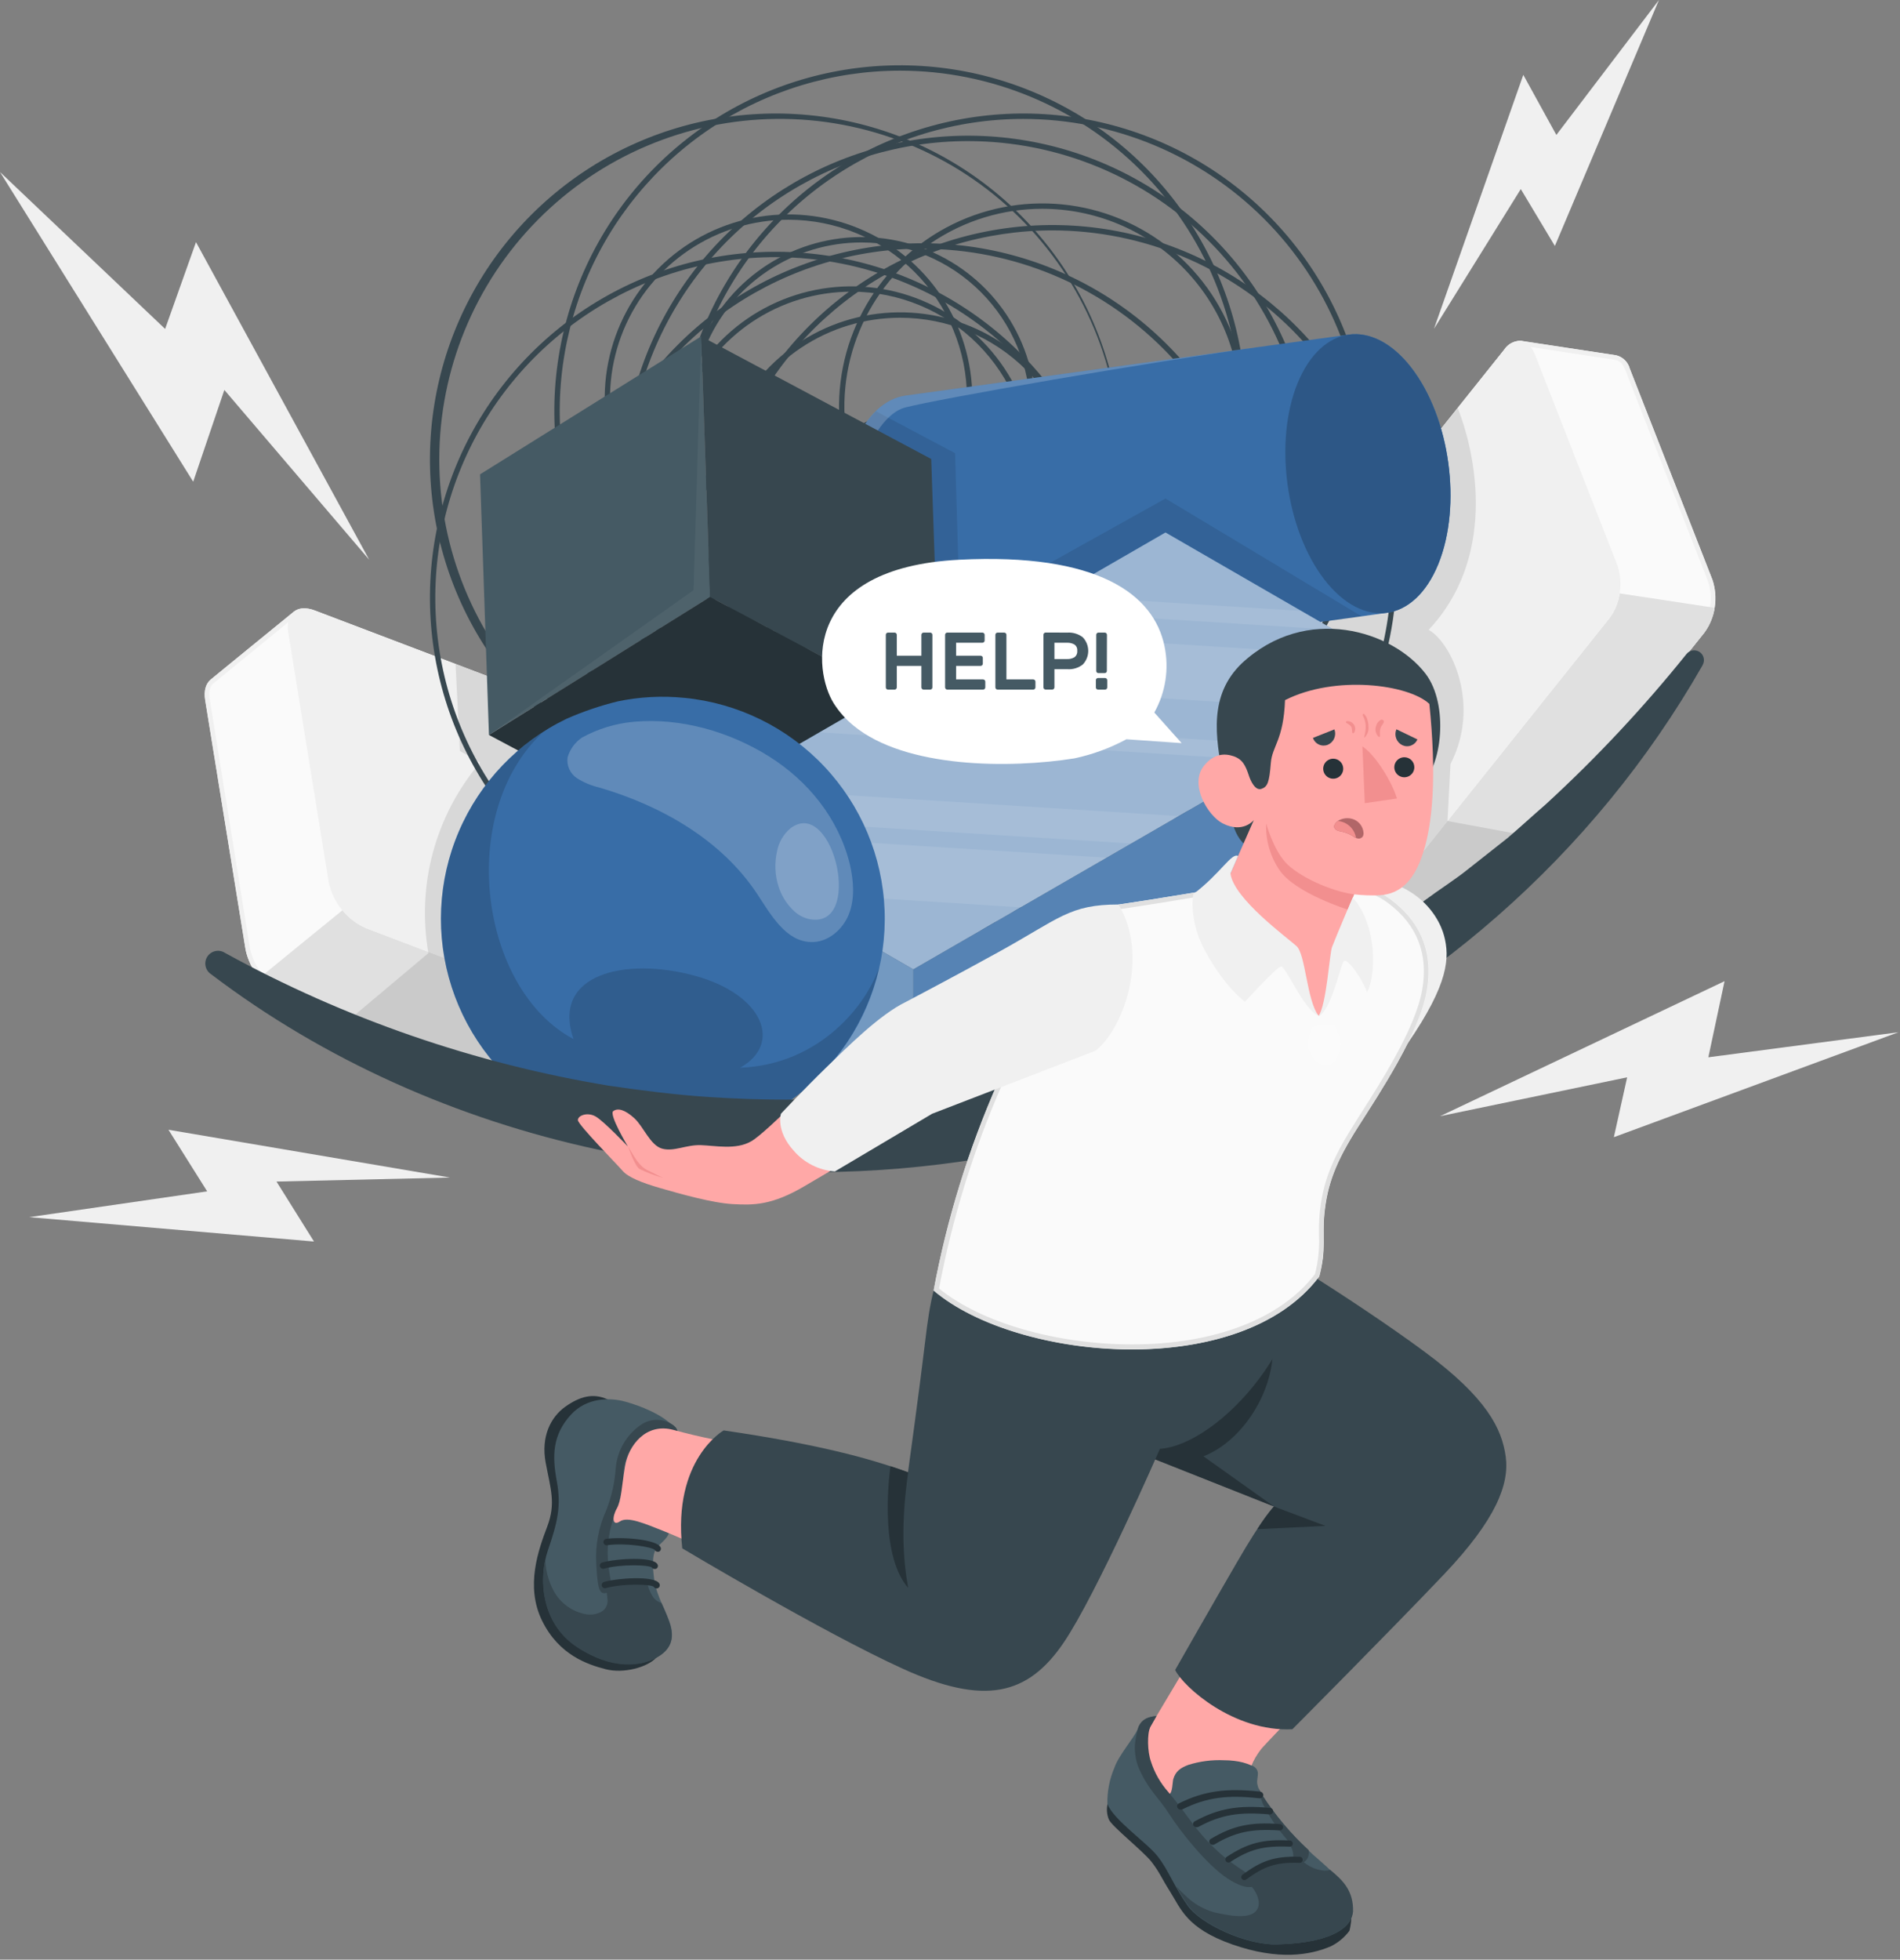 <svg width="258" height="266" viewBox="0 0 258 266" fill="none" xmlns="http://www.w3.org/2000/svg">
<rect x="0" y="0" width="258" height="266" fill="#808080" stroke="none"/>
<path d="M204.281 47.449C204.526 47.07 204.867 46.762 205.268 46.557C205.67 46.351 206.119 46.256 206.57 46.279L219.482 48.239C219.918 48.348 220.317 48.571 220.638 48.886C220.959 49.2 221.191 49.595 221.309 50.029L232.539 78.71C232.933 79.903 233.039 81.171 232.85 82.413C232.661 83.655 232.182 84.834 231.451 85.855L200.019 125.204C199.298 126.108 198.476 126.469 197.73 126.374L184.831 124.42C184.085 124.306 183.415 123.699 182.991 122.624L171.761 93.949C171.369 92.756 171.263 91.488 171.452 90.247C171.641 89.005 172.119 87.826 172.849 86.804L204.281 47.449Z" fill="#FAFAFA"/>
<path d="M206.285 46.892H206.45L207.714 47.082C210.73 47.537 218.754 48.751 219.368 48.852C219.981 48.954 220.386 49.434 220.708 50.25L231.938 78.925C232.29 80.016 232.383 81.174 232.211 82.308C232.038 83.441 231.605 84.519 230.945 85.457L199.526 124.825C199.354 125.085 199.128 125.305 198.863 125.469C198.597 125.633 198.299 125.737 197.989 125.773H197.825L186.684 124.066L184.907 123.794C184.357 123.712 183.882 123.212 183.56 122.397L172.33 93.721C171.982 92.63 171.891 91.474 172.063 90.342C172.235 89.21 172.666 88.134 173.323 87.196L204.761 47.841C204.932 47.581 205.157 47.361 205.422 47.197C205.686 47.034 205.983 46.929 206.292 46.892M206.292 46.26C205.886 46.294 205.493 46.418 205.141 46.623C204.79 46.829 204.49 47.111 204.262 47.449L172.83 86.804C172.1 87.826 171.622 89.005 171.433 90.246C171.244 91.488 171.35 92.756 171.742 93.949L182.972 122.624C183.396 123.699 184.066 124.306 184.812 124.42L197.711 126.374C197.797 126.38 197.884 126.38 197.97 126.374C198.377 126.342 198.771 126.219 199.122 126.013C199.474 125.807 199.774 125.524 200 125.185L231.432 85.836C232.163 84.815 232.642 83.635 232.831 82.394C233.02 81.152 232.914 79.884 232.52 78.691L221.29 50.01C221.172 49.576 220.94 49.181 220.619 48.867C220.298 48.552 219.899 48.329 219.463 48.22L206.551 46.26C206.465 46.253 206.378 46.253 206.292 46.26Z" fill="#F0F0F0"/>
<path d="M218.558 83.901L187.126 123.25C186.888 123.615 186.563 123.914 186.179 124.122C185.796 124.33 185.368 124.438 184.932 124.439C186.279 124.641 197.003 126.26 197.724 126.38C198.176 126.402 198.626 126.305 199.028 126.099C199.431 125.892 199.773 125.584 200.019 125.204L231.451 85.855C232.183 84.871 232.657 83.719 232.83 82.504C228.207 81.802 223.769 81.119 219.937 80.55C219.764 81.765 219.29 82.917 218.558 83.901Z" fill="#E0E0E0"/>
<path d="M219.64 76.769L208.41 48.075C207.986 47 207.316 46.393 206.57 46.279C206.119 46.256 205.67 46.351 205.268 46.557C204.867 46.762 204.526 47.07 204.281 47.449L172.849 86.804C172.119 87.826 171.641 89.005 171.452 90.247C171.263 91.488 171.369 92.756 171.761 93.949L182.991 122.624C183.415 123.699 184.085 124.306 184.831 124.42C185.577 124.534 186.399 124.154 187.12 123.25L218.552 83.895C219.279 82.876 219.756 81.7 219.945 80.462C220.134 79.224 220.029 77.959 219.64 76.769Z" fill="#F0F0F0"/>
<path opacity="0.1" d="M196.554 111.445L196.959 103.718C201.094 95.7 197.136 87.278 193.999 85.489C203.117 75.814 200.588 62.093 197.945 55.384L172.849 86.804C172.119 87.826 171.641 89.005 171.452 90.246C171.263 91.488 171.369 92.756 171.761 93.949L182.991 122.624C183.415 123.699 184.085 124.306 184.831 124.42L197.73 126.374C198.476 126.488 199.298 126.108 200.019 125.204L209.156 113.765L196.554 111.445Z" fill="black"/>
<path d="M42.744 82.864C41.543 82.409 40.538 82.51 39.886 83.041C39.235 83.573 29.238 91.71 28.606 92.254C27.974 92.798 27.664 93.746 27.866 95.011L33.361 128.941C33.659 130.31 34.276 131.589 35.162 132.674C36.047 133.76 37.176 134.621 38.457 135.188L90.996 155.176C92.197 155.631 93.203 155.53 93.854 154.999L105.116 145.773C105.748 145.236 106.07 144.275 105.862 143.004L100.367 109.074C100.068 107.705 99.451 106.426 98.566 105.341C97.68 104.255 96.551 103.394 95.27 102.827L42.744 82.864Z" fill="#FAFAFA"/>
<path d="M41.315 83.206C41.729 83.215 42.138 83.299 42.523 83.453L95.074 103.415C96.248 103.948 97.282 104.746 98.097 105.745C98.912 106.744 99.485 107.918 99.772 109.175L105.267 143.105C105.425 144.104 105.267 144.875 104.742 145.28L93.456 154.486C93.161 154.711 92.796 154.826 92.425 154.809C92.005 154.796 91.591 154.706 91.205 154.543L38.653 134.581C37.479 134.048 36.444 133.251 35.629 132.252C34.814 131.253 34.241 130.078 33.955 128.821L28.479 94.91C28.315 93.917 28.479 93.146 28.998 92.741C29.516 92.336 36.541 86.582 39.178 84.433L40.285 83.528C40.58 83.304 40.945 83.19 41.315 83.206ZM41.315 82.573C40.799 82.558 40.294 82.724 39.886 83.041C39.254 83.573 29.244 91.71 28.593 92.254C27.942 92.798 27.651 93.746 27.853 95.011L33.348 128.941C33.647 130.31 34.264 131.589 35.149 132.674C36.035 133.759 37.164 134.621 38.444 135.188L90.996 155.176C91.451 155.358 91.935 155.456 92.425 155.466C92.941 155.483 93.447 155.317 93.854 154.998L105.115 145.773C105.748 145.236 106.07 144.274 105.862 143.004L100.367 109.074C100.068 107.705 99.451 106.426 98.566 105.341C97.68 104.255 96.551 103.394 95.27 102.826L42.719 82.864C42.264 82.681 41.78 82.583 41.29 82.573H41.315Z" fill="#F0F0F0"/>
<path d="M49.731 125.988L102.27 145.95C103.421 146.386 104.388 146.323 105.052 145.843C103.876 146.81 94.493 154.455 93.86 154.98C93.228 155.504 92.197 155.612 90.99 155.15L38.451 135.188C37.188 134.659 36.077 133.822 35.22 132.754C39.267 129.453 43.143 126.279 46.507 123.554C47.358 124.625 48.468 125.462 49.731 125.988Z" fill="#E0E0E0"/>
<path d="M44.635 119.766L39.14 85.836C38.931 84.572 39.235 83.604 39.886 83.073C40.538 82.542 41.543 82.441 42.744 82.896L95.296 102.858C96.576 103.425 97.705 104.287 98.591 105.372C99.476 106.458 100.094 107.737 100.392 109.105L105.887 143.035C106.095 144.3 105.792 145.267 105.141 145.805C104.489 146.342 103.484 146.437 102.283 145.982L49.731 126.02C48.45 125.451 47.321 124.588 46.436 123.502C45.55 122.415 44.933 121.136 44.635 119.766Z" fill="#F0F0F0"/>
<path opacity="0.1" d="M100.392 109.074C100.093 107.705 99.476 106.426 98.591 105.341C97.705 104.255 96.576 103.394 95.296 102.826L61.859 90.123L62.447 101.935L65.185 103.516C62.191 107.048 60.01 111.196 58.798 115.665C57.587 120.135 57.373 124.816 58.173 129.377L47.272 138.539L90.996 155.176C92.197 155.631 93.203 155.53 93.854 154.998L105.115 145.773C105.748 145.236 106.07 144.274 105.862 143.004L100.392 109.074Z" fill="black"/>
<path d="M142.921 124.015C133.678 124.015 124.643 121.274 116.957 116.139C109.272 111.004 103.282 103.705 99.745 95.165C96.207 86.626 95.282 77.229 97.085 68.164C98.888 59.098 103.339 50.771 109.875 44.235C116.411 37.699 124.738 33.248 133.804 31.445C142.869 29.642 152.266 30.567 160.806 34.104C169.345 37.642 176.644 43.632 181.779 51.317C186.915 59.002 189.655 68.038 189.655 77.281C189.64 89.671 184.712 101.549 175.951 110.31C167.19 119.072 155.311 124 142.921 124.015ZM142.921 31.274C133.822 31.275 124.928 33.975 117.363 39.031C109.798 44.087 103.902 51.273 100.421 59.679C96.94 68.086 96.029 77.336 97.805 86.26C99.581 95.184 103.964 103.382 110.398 109.815C116.832 116.249 125.03 120.63 133.954 122.405C142.879 124.179 152.129 123.268 160.535 119.785C168.941 116.303 176.126 110.406 181.181 102.841C186.236 95.275 188.935 86.38 188.935 77.281C188.921 65.082 184.069 53.387 175.442 44.762C166.816 36.136 155.12 31.286 142.921 31.274Z" fill="#37474F"/>
<path d="M125.273 126.943C115.985 126.943 106.906 124.189 99.183 119.028C91.46 113.868 85.441 106.534 81.886 97.953C78.332 89.371 77.402 79.929 79.214 70.819C81.026 61.71 85.499 53.342 92.067 46.774C98.634 40.206 107.002 35.734 116.112 33.922C125.221 32.11 134.664 33.04 143.245 36.594C151.826 40.148 159.161 46.168 164.321 53.891C169.481 61.613 172.235 70.693 172.235 79.981C172.222 92.432 167.27 104.369 158.466 113.173C149.662 121.977 137.724 126.929 125.273 126.943ZM125.273 33.746C116.129 33.746 107.19 36.458 99.587 41.538C91.984 46.619 86.058 53.84 82.558 62.288C79.059 70.736 78.143 80.032 79.927 89.001C81.711 97.97 86.115 106.208 92.581 112.674C99.047 119.14 107.285 123.543 116.254 125.327C125.222 127.111 134.518 126.196 142.967 122.696C151.415 119.197 158.636 113.271 163.716 105.668C168.796 98.064 171.508 89.125 171.508 79.981C171.49 67.727 166.612 55.98 157.944 47.318C149.277 38.655 137.528 33.783 125.273 33.772V33.746Z" fill="#37474F"/>
<path d="M105.343 128.1C96.055 128.1 86.975 125.346 79.252 120.185C71.53 115.025 65.51 107.691 61.956 99.11C58.402 90.529 57.472 81.086 59.284 71.976C61.096 62.867 65.568 54.499 72.136 47.931C78.704 41.364 87.072 36.891 96.181 35.079C105.291 33.267 114.733 34.197 123.315 37.751C131.896 41.306 139.23 47.325 144.39 55.048C149.551 62.77 152.305 71.85 152.305 81.138C152.291 93.589 147.339 105.526 138.535 114.33C129.731 123.135 117.794 128.087 105.343 128.1ZM105.343 34.904C96.199 34.904 87.26 37.615 79.656 42.696C72.053 47.776 66.127 54.997 62.628 63.445C59.129 71.893 58.213 81.189 59.997 90.158C61.781 99.127 66.184 107.365 72.65 113.831C79.116 120.297 87.355 124.7 96.323 126.484C105.292 128.268 114.588 127.353 123.036 123.853C131.485 120.354 138.705 114.428 143.786 106.825C148.866 99.222 151.578 90.283 151.578 81.138C151.564 68.88 146.689 57.128 138.021 48.46C129.353 39.792 117.601 34.917 105.343 34.904Z" fill="#37474F"/>
<path d="M138.963 109.333C129.675 109.333 120.595 106.579 112.872 101.418C105.15 96.258 99.13 88.924 95.576 80.343C92.022 71.761 91.092 62.319 92.904 53.209C94.716 44.1 99.188 35.732 105.756 29.164C112.324 22.596 120.692 18.124 129.801 16.312C138.911 14.5 148.353 15.43 156.934 18.984C165.516 22.539 172.85 28.558 178.01 36.281C183.17 44.004 185.925 53.083 185.925 62.371C185.913 74.823 180.962 86.761 172.157 95.565C163.353 104.37 151.414 109.321 138.963 109.333ZM138.963 16.143C129.818 16.143 120.879 18.855 113.276 23.935C105.672 29.016 99.746 36.237 96.247 44.686C92.748 53.134 91.833 62.431 93.617 71.4C95.402 80.369 99.806 88.607 106.272 95.073C112.739 101.538 120.978 105.941 129.947 107.725C138.916 109.508 148.212 108.591 156.661 105.091C165.109 101.591 172.329 95.664 177.409 88.059C182.488 80.455 185.199 71.516 185.198 62.371C185.183 50.114 180.306 38.364 171.639 29.697C162.971 21.031 151.22 16.156 138.963 16.143Z" fill="#37474F"/>
<path d="M131.464 112.343C122.175 112.343 113.096 109.588 105.373 104.428C97.65 99.267 91.63 91.933 88.076 83.351C84.522 74.769 83.592 65.327 85.405 56.217C87.218 47.107 91.691 38.739 98.259 32.172C104.827 25.604 113.196 21.132 122.306 19.321C131.416 17.509 140.859 18.44 149.44 21.996C158.021 25.551 165.355 31.571 170.514 39.295C175.674 47.019 178.427 56.099 178.426 65.387C178.411 77.837 173.458 89.773 164.654 98.575C155.85 107.378 143.914 112.329 131.464 112.343ZM131.464 19.153C122.32 19.153 113.381 21.864 105.777 26.945C98.174 32.025 92.248 39.246 88.749 47.694C85.249 56.142 84.334 65.439 86.118 74.407C87.902 83.376 92.305 91.614 98.771 98.08C105.237 104.546 113.475 108.95 122.444 110.734C131.413 112.518 140.709 111.602 149.157 108.103C157.605 104.603 164.826 98.677 169.907 91.074C174.987 83.471 177.698 74.532 177.698 65.387C177.685 53.129 172.81 41.377 164.142 32.709C155.474 24.041 143.722 19.166 131.464 19.153Z" fill="#37474F"/>
<path d="M131.464 108.745C126.004 108.745 120.666 107.126 116.126 104.092C111.586 101.059 108.048 96.747 105.959 91.703C103.869 86.658 103.322 81.108 104.388 75.752C105.453 70.397 108.082 65.478 111.943 61.617C115.804 57.757 120.723 55.127 126.078 54.062C131.433 52.997 136.984 53.544 142.028 55.633C147.073 57.722 151.384 61.261 154.418 65.801C157.451 70.341 159.07 75.678 159.07 81.138C159.062 88.457 156.151 95.474 150.975 100.65C145.8 105.825 138.783 108.737 131.464 108.745ZM131.464 54.259C126.148 54.259 120.951 55.835 116.53 58.789C112.11 61.742 108.665 65.94 106.63 70.852C104.596 75.763 104.064 81.168 105.101 86.382C106.138 91.596 108.698 96.386 112.457 100.145C116.216 103.904 121.006 106.464 126.22 107.501C131.434 108.538 136.839 108.006 141.75 105.972C146.662 103.937 150.86 100.492 153.813 96.072C156.767 91.651 158.343 86.454 158.343 81.138C158.335 74.012 155.5 67.18 150.461 62.141C145.422 57.102 138.59 54.267 131.464 54.259Z" fill="#37474F"/>
<path d="M115.612 88.783C110.676 88.783 105.85 87.319 101.746 84.577C97.642 81.834 94.443 77.937 92.554 73.376C90.665 68.816 90.171 63.798 91.134 58.957C92.097 54.115 94.474 49.668 97.964 46.178C101.455 42.688 105.902 40.311 110.743 39.348C115.584 38.385 120.602 38.879 125.163 40.768C129.723 42.657 133.621 45.856 136.363 49.96C139.105 54.064 140.569 58.889 140.569 63.825C140.562 70.442 137.931 76.787 133.252 81.466C128.573 86.145 122.229 88.776 115.612 88.783ZM115.612 39.595C110.82 39.597 106.136 41.019 102.152 43.682C98.168 46.345 95.064 50.13 93.231 54.557C91.398 58.985 90.919 63.857 91.854 68.556C92.79 73.256 95.098 77.573 98.487 80.961C101.876 84.349 106.193 86.656 110.893 87.591C115.593 88.525 120.465 88.045 124.892 86.211C129.319 84.376 133.103 81.271 135.765 77.286C138.427 73.302 139.848 68.618 139.848 63.825C139.843 57.399 137.288 51.237 132.744 46.693C128.2 42.149 122.038 39.594 115.612 39.589V39.595Z" fill="#37474F"/>
<path d="M122.232 92.324C117.295 92.324 112.468 90.86 108.363 88.117C104.258 85.374 101.058 81.475 99.169 76.913C97.279 72.352 96.785 67.332 97.748 62.49C98.711 57.648 101.089 53.199 104.58 49.708C108.071 46.217 112.519 43.839 117.362 42.876C122.204 41.913 127.224 42.407 131.785 44.297C136.347 46.186 140.246 49.386 142.989 53.491C145.732 57.596 147.196 62.423 147.196 67.36C147.189 73.979 144.557 80.325 139.877 85.005C135.197 89.685 128.851 92.317 122.232 92.324ZM122.232 43.13C117.438 43.13 112.752 44.552 108.766 47.215C104.781 49.878 101.674 53.664 99.84 58.093C98.006 62.522 97.526 67.395 98.462 72.097C99.397 76.799 101.706 81.117 105.097 84.507C108.487 87.896 112.806 90.204 117.508 91.138C122.209 92.073 127.083 91.592 131.511 89.756C135.94 87.921 139.725 84.813 142.387 80.827C145.049 76.84 146.47 72.154 146.469 67.36C146.462 60.935 143.906 54.775 139.362 50.232C134.818 45.689 128.657 43.135 122.232 43.13Z" fill="#37474F"/>
<path d="M107.069 79.02C102.133 79.02 97.308 77.556 93.204 74.814C89.1 72.072 85.901 68.174 84.012 63.613C82.123 59.053 81.629 54.035 82.591 49.194C83.555 44.352 85.931 39.906 89.422 36.415C92.912 32.925 97.359 30.548 102.2 29.585C107.042 28.622 112.06 29.116 116.62 31.005C121.18 32.894 125.078 36.093 127.821 40.197C130.563 44.301 132.027 49.127 132.027 54.063C132.018 60.679 129.386 67.022 124.708 71.701C120.029 76.379 113.686 79.012 107.069 79.02ZM107.069 29.826C102.276 29.826 97.59 31.248 93.604 33.911C89.618 36.574 86.512 40.359 84.678 44.788C82.843 49.216 82.363 54.09 83.299 58.791C84.234 63.492 86.542 67.811 89.931 71.2C93.321 74.59 97.639 76.898 102.341 77.833C107.042 78.769 111.916 78.289 116.344 76.454C120.773 74.62 124.558 71.513 127.221 67.528C129.884 63.542 131.306 58.856 131.306 54.063C131.299 47.637 128.743 41.476 124.2 36.932C119.656 32.389 113.495 29.833 107.069 29.826Z" fill="#37474F"/>
<path d="M117.003 79.463C112.326 79.464 107.754 78.078 103.866 75.481C99.977 72.883 96.945 69.191 95.155 64.871C93.365 60.55 92.896 55.796 93.808 51.21C94.72 46.623 96.972 42.41 100.279 39.103C103.586 35.796 107.799 33.544 112.386 32.632C116.972 31.72 121.727 32.189 126.047 33.979C130.367 35.769 134.059 38.801 136.657 42.69C139.254 46.578 140.64 51.15 140.639 55.827C140.63 62.093 138.137 68.1 133.707 72.531C129.276 76.961 123.269 79.454 117.003 79.463ZM117.003 32.912C112.47 32.907 108.037 34.246 104.265 36.761C100.493 39.276 97.552 42.853 95.814 47.04C94.076 51.227 93.618 55.835 94.5 60.282C95.381 64.728 97.562 68.814 100.765 72.021C103.969 75.228 108.052 77.413 112.498 78.3C116.943 79.186 121.552 78.734 125.741 77C129.929 75.266 133.51 72.329 136.029 68.56C138.548 64.791 139.892 60.36 139.892 55.827C139.886 49.756 137.473 43.935 133.182 39.64C128.892 35.344 123.074 32.925 117.003 32.912Z" fill="#37474F"/>
<path d="M141.53 82.826C136.07 82.825 130.734 81.205 126.194 78.171C121.655 75.137 118.118 70.825 116.029 65.78C113.941 60.735 113.395 55.185 114.461 49.83C115.527 44.475 118.157 39.557 122.018 35.697C125.879 31.836 130.798 29.208 136.153 28.143C141.508 27.078 147.059 27.625 152.103 29.715C157.147 31.805 161.458 35.343 164.491 39.883C167.524 44.423 169.143 49.76 169.143 55.22C169.135 62.54 166.223 69.558 161.046 74.734C155.869 79.909 148.85 82.82 141.53 82.826ZM141.53 28.34C136.214 28.341 131.018 29.919 126.598 32.873C122.179 35.828 118.735 40.026 116.701 44.938C114.668 49.849 114.136 55.254 115.174 60.468C116.212 65.681 118.773 70.47 122.532 74.229C126.291 77.987 131.081 80.547 136.295 81.583C141.509 82.62 146.913 82.087 151.824 80.053C156.736 78.018 160.933 74.573 163.887 70.153C166.84 65.732 168.416 60.536 168.416 55.22C168.408 48.092 165.572 41.259 160.532 36.22C155.491 31.181 148.658 28.347 141.53 28.34Z" fill="#37474F"/>
<path d="M122.232 102.789C112.944 102.789 103.864 100.034 96.141 94.874C88.419 89.714 82.4 82.379 78.845 73.798C75.291 65.217 74.361 55.775 76.173 46.665C77.985 37.555 82.457 29.188 89.025 22.62C95.593 16.052 103.961 11.579 113.07 9.767C122.18 7.955 131.622 8.885 140.204 12.44C148.785 15.994 156.119 22.013 161.279 29.736C166.44 37.459 169.194 46.539 169.194 55.827C169.18 68.278 164.228 80.215 155.424 89.019C146.62 97.823 134.683 102.775 122.232 102.789ZM122.232 9.592C113.088 9.593 104.15 12.306 96.547 17.387C88.945 22.468 83.02 29.69 79.521 38.138C76.023 46.586 75.108 55.882 76.893 64.851C78.678 73.819 83.082 82.056 89.548 88.522C96.014 94.987 104.252 99.39 113.221 101.173C122.189 102.957 131.485 102.041 139.933 98.541C148.381 95.042 155.601 89.116 160.682 81.513C165.762 73.91 168.473 64.971 168.473 55.827C168.46 43.568 163.583 31.814 154.914 23.146C146.245 14.479 134.491 9.604 122.232 9.592Z" fill="#37474F"/>
<path d="M105.343 109.333C96.055 109.333 86.975 106.579 79.252 101.418C71.53 96.258 65.51 88.924 61.956 80.343C58.402 71.762 57.472 62.319 59.284 53.209C61.096 44.1 65.568 35.732 72.136 29.164C78.704 22.596 87.072 18.124 96.181 16.312C105.291 14.5 114.733 15.43 123.315 18.984C131.896 22.539 139.23 28.558 144.39 36.281C149.551 44.004 152.305 53.083 152.305 62.371C152.351 68.551 151.168 74.679 148.824 80.397C146.481 86.116 143.023 91.311 138.653 95.681C134.283 100.051 129.088 103.509 123.369 105.852C117.651 108.196 111.523 109.379 105.343 109.333ZM105.343 16.143C93.175 16.285 81.554 21.219 73 29.873C64.446 38.528 59.649 50.206 59.649 62.374C59.649 74.543 64.446 86.221 73 94.875C81.554 103.53 93.175 108.464 105.343 108.606C111.46 108.677 117.53 107.534 123.202 105.243C128.873 102.952 134.034 99.558 138.385 95.258C142.735 90.958 146.19 85.837 148.547 80.192C150.904 74.548 152.118 68.492 152.118 62.374C152.118 56.257 150.904 50.201 148.547 44.556C146.19 38.912 142.735 33.791 138.385 29.491C134.034 25.191 128.873 21.797 123.202 19.506C117.53 17.214 111.46 16.071 105.343 16.143Z" fill="#37474F"/>
<path d="M188.347 83.181C191.135 82.795 193.677 80.569 195.302 76.592C198.546 68.631 196.902 56.68 191.628 49.889C188.998 46.494 185.937 45.039 183.162 45.419L123.004 53.69C120.215 54.075 117.679 56.301 116.048 60.278C112.804 68.239 114.448 80.19 119.722 86.981C122.359 90.376 125.413 91.831 128.189 91.451L188.347 83.181Z" fill="#386DA7"/>
<path opacity="0.1" d="M158.261 67.67L130.326 83.237L129.693 61.518L118.944 55.827C117.694 57.106 116.72 58.627 116.08 60.297C112.836 68.258 114.48 80.209 119.753 87C122.39 90.395 125.444 91.85 128.22 91.47L184.913 83.674L158.261 67.67Z" fill="black"/>
<path opacity="0.2" d="M122.883 55.321C127.506 54.126 155.473 49.225 171.919 46.968L123.004 53.69C120.215 54.075 117.679 56.301 116.048 60.278C113.955 65.425 113.911 72.235 115.555 78.242C113.816 67.803 118.274 56.535 122.883 55.321Z" fill="white"/>
<path d="M191.622 49.889C188.992 46.494 185.931 45.04 183.155 45.419C180.379 45.798 177.831 48.03 176.2 52.008C172.956 59.968 174.6 71.925 179.867 78.71C182.504 82.106 185.558 83.566 188.334 83.181C191.11 82.795 193.664 80.569 195.289 76.592C198.539 68.631 196.895 56.68 191.622 49.889Z" fill="#386DA7"/>
<path opacity="0.2" d="M191.622 49.889C188.992 46.494 185.931 45.04 183.155 45.419C180.379 45.798 177.831 48.03 176.2 52.008C172.956 59.968 174.6 71.925 179.867 78.71C182.504 82.106 185.558 83.566 188.334 83.181C191.11 82.795 193.664 80.569 195.289 76.592C198.539 68.631 196.895 56.68 191.622 49.889Z" fill="black"/>
<path d="M65.185 64.388L66.393 99.76L96.421 81.031L95.213 45.659L65.185 64.388Z" fill="#455A64"/>
<path opacity="0.05" d="M95.213 45.659L94.176 80.114L66.393 99.76L96.421 81.031L95.213 45.659Z" fill="white"/>
<path d="M95.213 45.659L126.45 62.302L127.657 97.673L96.421 81.031L95.213 45.659Z" fill="#37474F"/>
<path d="M66.393 99.76L97.629 116.402L127.657 97.673L96.421 81.031L66.393 99.76Z" fill="#263238"/>
<path d="M89.782 111.818L124.022 131.584L192.501 92.052L158.261 72.279L89.782 111.818Z" fill="#386DA7"/>
<path opacity="0.5" d="M89.782 111.818L124.022 131.584L192.501 92.052L158.261 72.279L89.782 111.818Z" fill="white"/>
<g opacity="0.1">
<path d="M123.073 92.596L184.818 96.491L192.501 92.046L187.55 89.188L134.739 85.862L123.073 92.596Z" fill="white"/>
<path d="M98.318 106.886L91.875 110.61L153.62 114.499L160.063 110.775L98.318 106.886Z" fill="white"/>
<path d="M143.452 80.835L139.886 82.89L181.138 85.489L176.699 82.928L143.452 80.835Z" fill="white"/>
<path d="M138.615 123.162L150.288 116.421L91.325 112.709L105.855 121.094L138.615 123.162Z" fill="white"/>
<path d="M114.84 97.351L111.274 99.406L173.019 103.294L176.586 101.239L114.84 97.351Z" fill="white"/>
</g>
<path d="M89.782 111.818L124.022 131.584V154.967L89.782 135.201V111.818Z" fill="#386DA7"/>
<path opacity="0.3" d="M89.782 111.818L124.022 131.584V154.967L89.782 135.201V111.818Z" fill="white"/>
<path d="M192.501 92.052V115.435L124.022 154.967V131.584L192.501 92.052Z" fill="#386DA7"/>
<g opacity="0.15">
<path d="M192.501 92.052V115.435L124.022 154.967V131.584L192.501 92.052Z" fill="white"/>
</g>
<path d="M92.924 94.727C89.901 94.423 86.85 94.585 83.876 95.207C81.493 95.792 79.166 96.583 76.921 97.572C70.362 100.733 65.169 106.163 62.303 112.856C59.437 119.549 59.091 127.054 61.329 133.982C63.567 140.911 68.238 146.795 74.478 150.547C80.718 154.298 88.106 155.664 95.275 154.391C102.444 153.118 108.909 149.292 113.476 143.621C118.043 137.95 120.403 130.818 120.119 123.542C119.834 116.267 116.925 109.34 111.93 104.043C106.934 98.746 100.19 95.436 92.943 94.727H92.924Z" fill="#386DA7"/>
<path opacity="0.15" d="M100.493 144.938C106.292 141.707 103.686 134.986 94.316 132.438C84.945 129.889 74.828 132.172 77.875 141.037C65.166 134.322 61.878 110.421 73.734 99.387C69.573 102.056 66.133 105.71 63.719 110.025C61.305 114.339 59.99 119.182 59.892 124.125C59.793 129.068 60.914 133.959 63.154 138.366C65.395 142.774 68.686 146.561 72.738 149.395C76.789 152.228 81.476 154.02 86.385 154.612C91.293 155.204 96.272 154.578 100.881 152.79C105.49 151.001 109.588 148.105 112.812 144.357C116.036 140.609 118.288 136.124 119.368 131.299C117.806 136.105 111.533 144.508 100.493 144.938Z" fill="black"/>
<path opacity="0.2" d="M115.277 124.078C114.442 126.203 112.381 127.961 110.117 127.872C106.69 127.784 104.685 124.18 102.801 121.322C97.945 113.993 89.801 109.365 81.353 106.892C80.284 106.644 79.264 106.217 78.337 105.628C77.883 105.324 77.523 104.898 77.299 104.399C77.076 103.901 76.997 103.349 77.072 102.807C77.388 101.715 78.075 100.767 79.014 100.126C81.201 98.924 83.615 98.189 86.102 97.97C92.425 97.407 99.045 99.311 104.395 102.656C109.744 106.001 113.879 111.116 115.397 117.3C115.915 119.551 116.105 121.954 115.277 124.078Z" fill="white"/>
<path opacity="0.2" d="M105.703 120.285C106.079 121.512 106.758 122.625 107.676 123.522C108.222 124.085 108.907 124.493 109.662 124.704C117.471 126.601 113.209 107.999 107.335 112.431C106.377 113.241 105.731 114.359 105.507 115.593C105.157 117.147 105.225 118.765 105.703 120.285Z" fill="white"/>
<path d="M231.205 90.275C201.486 142.359 139.418 168.511 81.138 156.035C62.099 151.938 43.965 143.863 28.656 132.235C28.273 131.984 28.006 131.59 27.913 131.141C27.819 130.693 27.908 130.225 28.16 129.842C28.412 129.459 28.805 129.191 29.254 129.098C29.703 129.005 30.17 129.094 30.553 129.346C46.806 138.275 64.459 144.375 82.757 147.385C87.076 148.018 92.033 148.65 96.402 148.916C103.244 149.371 110.109 149.384 116.952 148.954C120.234 148.77 123.908 148.277 127.17 147.973C128.859 147.695 132.229 147.158 133.93 146.886C136.143 146.582 141.695 145.242 143.965 144.774C146.171 144.18 148.353 143.509 150.553 142.909C153.746 142.074 157.142 140.702 160.291 139.659C163.345 138.426 166.797 137.091 169.776 135.707L175.966 132.735C180 130.566 184.047 128.397 187.885 125.887C189.523 124.888 192.102 123.25 193.639 122.093C195.176 120.936 197.793 119.248 199.248 118.059L204.685 113.772C206.437 112.273 208.138 110.705 209.889 109.188C216.767 102.878 223.156 96.057 229.004 88.783C229.211 88.519 229.51 88.344 229.84 88.291C230.171 88.239 230.509 88.313 230.787 88.499C231.066 88.686 231.263 88.97 231.34 89.296C231.418 89.622 231.369 89.965 231.205 90.256V90.275Z" fill="#37474F"/>
<path d="M172.703 247.746C172.703 247.746 166.538 243.573 171.23 237.446C171.894 236.579 187.974 220.019 187.974 220.019L170.705 210.047L157.035 232.95L156.187 234.36C156.187 234.36 151.04 245.95 158.754 247.499C162.706 248.283 172.703 247.746 172.703 247.746Z" fill="#FFA8A7"/>
<path d="M150.395 244.856C150.237 245.554 150.295 246.284 150.56 246.949C150.876 247.847 155.245 251.274 156.371 252.735C157.496 254.195 157.635 254.79 158.9 256.794C160.316 259.014 161.088 261.752 167.341 263.939C173.595 266.127 177.888 265.4 180.708 264.192C181.707 263.702 182.574 262.98 183.237 262.087C183.237 262.087 184.255 258.514 182.283 257.717L150.395 244.856Z" fill="#263238"/>
<path d="M167.588 239.02C168.406 239.107 169.206 239.32 169.959 239.652C170.177 239.715 170.373 239.839 170.523 240.009C170.673 240.179 170.772 240.389 170.806 240.613C170.838 241.126 170.648 241.625 170.724 242.137C170.827 242.68 171.042 243.195 171.356 243.648C173.599 247.069 176.33 250.143 179.463 252.773C181.505 254.575 183.528 256.567 183.648 259.456C183.724 261.296 181.366 263.737 173.361 263.933C169.276 264.034 163.092 261.239 161.265 258.666C159.437 256.092 158.666 253.848 157.186 251.963C155.707 250.079 151.205 247.057 150.37 244.856C150.335 243.16 150.665 241.476 151.337 239.918C151.9 238.28 154.025 235.839 154.442 234.796C154.649 234.274 155 233.822 155.455 233.493C155.91 233.164 156.449 232.971 157.009 232.937L156.175 234.41C154.088 238.685 158.47 243.63 158.786 243.516C159.216 243.37 159.21 241.884 159.317 241.505C159.64 240.405 160.316 239.968 161.347 239.57C162.92 239.075 164.568 238.861 166.216 238.938C166.674 238.936 167.133 238.963 167.588 239.02Z" fill="#455A64"/>
<path d="M173.443 263.933C169.358 264.034 163.174 261.239 161.347 258.666C160.745 257.812 160.194 256.923 159.697 256.004C159.836 256.162 159.968 256.333 160.089 256.459C160.367 256.737 160.645 257.009 160.936 257.275C162.035 258.369 163.395 259.163 164.888 259.583C166.228 259.867 169.523 260.683 170.579 259.368C171.211 258.622 170.907 257.42 170.269 256.491C170.003 256.099 169.175 255.169 169.175 255.169C170.385 254.142 171.751 253.314 173.222 252.716C175.972 251.717 176.206 252.001 176.206 252.001C176.688 252.536 177.254 252.989 177.882 253.342C178.498 253.678 179.18 253.878 179.88 253.93C180.132 253.926 180.383 253.89 180.626 253.822C182.422 255.277 183.788 256.699 183.731 259.456C183.592 261.29 181.442 263.731 173.443 263.933Z" fill="#37474F"/>
<path d="M174.36 249.232C174.941 249.853 175.358 250.609 175.574 251.432C175.58 251.775 175.623 252.116 175.7 252.45C176.124 253.456 177.414 252.823 177.648 252.001C177.725 251.724 177.748 251.434 177.717 251.148C175.294 248.932 173.169 246.411 171.394 243.649C171.204 243.353 171.039 243.042 170.901 242.719V242.687C171.009 243.435 171.207 244.168 171.489 244.869C172.277 246.427 173.24 247.891 174.36 249.232Z" fill="#37474F"/>
<path d="M154.954 240.683C154.311 239.477 154.02 238.114 154.113 236.75C154.204 235.947 154.365 235.154 154.594 234.379C155.144 233.203 156.099 233.019 157.034 232.937L156.2 234.41C155.757 235.327 155.801 237.768 156.288 239.121C156.774 240.639 157.571 242.039 158.628 243.231C161.511 246.639 162.125 248.252 165.134 251.084C168.144 253.917 170.857 254.878 170.699 255.511C170.541 256.143 169.434 256.775 166.696 254.992C163.958 253.209 160.373 248.745 158.849 246.361C157.325 243.977 156.206 243.237 154.954 240.683Z" fill="#37474F"/>
<path d="M168.979 255.207C169.061 255.207 169.141 255.18 169.206 255.131C171.584 253.399 173.152 252.747 176.465 252.861C176.574 252.865 176.681 252.826 176.761 252.752C176.841 252.678 176.888 252.575 176.892 252.466C176.896 252.357 176.857 252.251 176.783 252.171C176.709 252.091 176.606 252.043 176.497 252.039C172.994 251.925 171.249 252.621 168.72 254.467C168.633 254.533 168.575 254.63 168.558 254.737C168.542 254.844 168.568 254.954 168.631 255.043C168.671 255.096 168.724 255.139 168.785 255.168C168.845 255.197 168.912 255.21 168.979 255.207Z" fill="#263238"/>
<path d="M166.829 252.817C166.915 252.817 166.999 252.791 167.069 252.741C169.668 251.04 171.552 250.515 175.106 250.667C175.161 250.67 175.216 250.663 175.268 250.645C175.32 250.627 175.367 250.599 175.408 250.563C175.45 250.526 175.483 250.482 175.507 250.433C175.531 250.384 175.545 250.33 175.549 250.275C175.552 250.22 175.544 250.165 175.527 250.113C175.509 250.062 175.481 250.014 175.444 249.973C175.408 249.932 175.364 249.898 175.314 249.874C175.265 249.85 175.211 249.836 175.157 249.832C171.407 249.618 169.339 250.237 166.582 252.046C166.535 252.076 166.494 252.115 166.463 252.161C166.431 252.207 166.409 252.259 166.398 252.314C166.386 252.369 166.386 252.426 166.397 252.48C166.409 252.535 166.431 252.587 166.462 252.634C166.505 252.691 166.56 252.737 166.624 252.769C166.688 252.801 166.758 252.817 166.829 252.817Z" fill="#263238"/>
<path d="M164.666 250.421C164.755 250.421 164.842 250.399 164.919 250.357C167.733 248.682 169.927 248.22 173.728 248.46C173.845 248.473 173.964 248.439 174.057 248.366C174.15 248.293 174.211 248.186 174.227 248.068C174.23 248.01 174.222 247.951 174.203 247.896C174.183 247.84 174.153 247.789 174.113 247.746C174.074 247.702 174.026 247.667 173.973 247.642C173.92 247.617 173.862 247.603 173.803 247.6C169.801 247.291 167.404 247.828 164.42 249.605C164.369 249.633 164.325 249.672 164.29 249.718C164.256 249.765 164.231 249.818 164.218 249.875C164.205 249.931 164.204 249.99 164.214 250.047C164.225 250.104 164.248 250.158 164.281 250.206C164.322 250.27 164.379 250.324 164.447 250.361C164.514 250.399 164.589 250.419 164.666 250.421Z" fill="#263238"/>
<path d="M162.498 248.03C162.59 248.031 162.681 248.01 162.763 247.967C165.798 246.323 168.309 245.925 172.349 246.285C172.472 246.304 172.598 246.273 172.698 246.199C172.799 246.126 172.866 246.016 172.887 245.893C172.89 245.832 172.881 245.771 172.861 245.713C172.84 245.655 172.808 245.602 172.767 245.557C172.726 245.512 172.676 245.475 172.621 245.449C172.565 245.423 172.505 245.409 172.444 245.406C168.201 245.008 165.488 245.457 162.257 247.208C162.2 247.234 162.149 247.272 162.108 247.32C162.068 247.368 162.038 247.424 162.023 247.485C162.007 247.546 162.005 247.609 162.017 247.671C162.029 247.732 162.055 247.791 162.093 247.841C162.142 247.901 162.203 247.949 162.274 247.982C162.344 248.015 162.42 248.031 162.498 248.03Z" fill="#263238"/>
<path d="M160.329 245.634C160.427 245.64 160.525 245.621 160.613 245.577C163.863 243.965 166.69 243.623 170.977 244.097C171.104 244.116 171.233 244.087 171.339 244.014C171.445 243.941 171.519 243.831 171.546 243.705C171.553 243.577 171.509 243.452 171.424 243.356C171.339 243.26 171.219 243.201 171.091 243.193C166.595 242.7 163.541 243.073 160.095 244.787C160.036 244.81 159.984 244.847 159.941 244.894C159.898 244.941 159.867 244.997 159.849 245.057C159.83 245.118 159.826 245.182 159.836 245.245C159.846 245.307 159.869 245.367 159.905 245.419C159.954 245.485 160.018 245.539 160.092 245.576C160.165 245.614 160.246 245.633 160.329 245.634Z" fill="#263238"/>
<path d="M159.57 226.684C160.734 229.023 167.562 235.112 175.492 234.727C175.492 234.727 188.77 221.391 196.092 213.69C203.168 206.235 204.976 201.448 204.458 197.705C203.939 193.961 201.929 189.75 193.418 183.471C183.37 176.042 168.852 167.354 168.852 167.354H139.134C139.134 167.354 135.157 178.464 139.798 186.077C144.439 193.69 149.668 195.207 158.249 198.609C167.967 202.466 172.981 204.477 172.981 204.477C172.981 204.477 171.502 205.937 167.923 212.14C165.09 216.997 159.57 226.684 159.57 226.684Z" fill="#37474F"/>
<path d="M172.817 183.996C172.45 189.725 168.391 195.738 163.415 197.679L172.994 204.496L153.841 196.908V182.093L172.817 183.996Z" fill="#263238"/>
<path d="M172.994 204.496L179.987 207.126L170.73 207.569C171.405 206.488 172.162 205.461 172.994 204.496Z" fill="#263238"/>
<path d="M82.504 189.953C80.531 189.042 78.71 189.567 76.763 190.945C74.815 192.324 73.424 194.967 74.101 198.565C74.777 202.163 75.498 204.072 74.309 207.215C73.121 210.357 71.306 215.321 73.614 220.006C75.922 224.692 79.817 225.944 82.232 226.576C84.647 227.208 87.923 226.336 89.131 224.989L82.504 189.953Z" fill="#263238"/>
<path d="M91.495 193.683C90.01 192.027 86.974 190.825 84.875 190.25C82.776 189.674 79.671 189.7 77.54 192.014C75.011 194.765 74.967 197.616 75.605 201.05C76.244 204.483 75.669 206.74 74.398 210.446C73.127 214.151 73.443 220.228 78.274 223.471C83.105 226.715 87.038 226.14 89.131 224.995C91.224 223.851 91.521 222.333 91.059 220.613C90.597 218.894 89.131 216.737 88.814 214.259C88.682 213.222 88.523 211.609 88.903 210.604C89.282 209.599 90.635 209.086 90.888 207.904C90.907 207.806 90.907 207.705 90.888 207.607C90.819 207.265 90.427 207.114 90.111 206.974C89.08 206.526 89.807 204.407 89.921 203.516C90.098 202.144 90.269 200.771 90.446 199.393C90.654 197.812 91.293 195.27 91.495 193.683Z" fill="#455A64"/>
<path d="M89.832 217.604C89.395 217.472 89.009 217.209 88.726 216.851C88.273 216.178 87.975 215.414 87.853 214.613C86.012 214.633 84.174 214.781 82.352 215.055C82.232 215.801 82.441 216.2 82.504 217.268C82.516 217.621 82.416 217.968 82.22 218.26C82.024 218.553 81.74 218.777 81.41 218.9C80.814 219.16 80.152 219.233 79.513 219.108C78.602 218.935 77.741 218.561 76.992 218.014C76.243 217.468 75.625 216.762 75.182 215.947C74.478 214.633 74.089 213.175 74.044 211.685C73.215 215.384 73.904 220.601 78.249 223.516C83.073 226.753 87.012 226.184 89.105 225.04C91.198 223.895 91.495 222.378 91.034 220.658C90.701 219.614 90.3 218.594 89.832 217.604Z" fill="#37474F"/>
<path d="M83.522 205.514C82.748 207.459 82.413 209.551 82.542 211.641C82.713 214.505 83.541 215.745 82.441 216.175C81.341 216.605 81.138 215.498 80.968 212.286C80.817 209.758 81.292 207.232 82.352 204.932C83.061 203.097 83.487 201.166 83.617 199.203C83.729 198.043 84.094 196.922 84.686 195.918C85.278 194.914 86.083 194.052 87.044 193.392C87.628 192.996 88.311 192.769 89.016 192.737C89.722 192.704 90.422 192.868 91.04 193.209C91.04 193.209 92.697 193.999 91.672 195.106C91.135 194.17 89.561 193.386 87.493 194.758C86.62 195.381 85.906 196.202 85.41 197.154C84.915 198.106 84.651 199.161 84.641 200.234C84.654 201.891 84.249 203.339 83.522 205.514Z" fill="#37474F"/>
<path d="M82.144 215.587C82.036 215.589 81.931 215.552 81.85 215.482C81.768 215.412 81.715 215.314 81.701 215.208C81.687 215.101 81.713 214.993 81.773 214.904C81.834 214.815 81.925 214.752 82.03 214.727C84.097 214.164 88.859 213.898 89.504 214.916C89.54 214.964 89.566 215.019 89.579 215.078C89.593 215.136 89.595 215.197 89.584 215.256C89.573 215.315 89.551 215.372 89.517 215.422C89.484 215.472 89.44 215.514 89.389 215.546C89.339 215.579 89.282 215.6 89.223 215.609C89.163 215.619 89.103 215.616 89.044 215.601C88.986 215.585 88.932 215.558 88.885 215.521C88.838 215.484 88.799 215.437 88.77 215.384C88.365 215.043 84.698 214.904 82.264 215.568L82.144 215.587Z" fill="#263238"/>
<path d="M88.884 212.969C88.81 212.969 88.737 212.951 88.672 212.915C88.606 212.88 88.551 212.829 88.511 212.766C88.113 212.425 84.445 212.273 82.004 212.931C81.949 212.946 81.891 212.95 81.833 212.943C81.776 212.935 81.721 212.917 81.671 212.888C81.621 212.859 81.577 212.821 81.542 212.775C81.507 212.729 81.482 212.677 81.467 212.621C81.452 212.566 81.448 212.508 81.455 212.451C81.463 212.394 81.481 212.34 81.51 212.29C81.539 212.241 81.577 212.198 81.623 212.163C81.669 212.129 81.721 212.104 81.777 212.09C83.844 211.533 88.606 211.28 89.251 212.299C89.287 212.347 89.313 212.404 89.326 212.463C89.34 212.523 89.34 212.585 89.327 212.645C89.315 212.705 89.29 212.761 89.254 212.81C89.217 212.86 89.171 212.901 89.118 212.931C89.045 212.966 88.964 212.979 88.884 212.969Z" fill="#263238"/>
<path d="M89.308 210.636C89.224 210.635 89.142 210.611 89.072 210.567C89.001 210.522 88.945 210.458 88.909 210.383C88.555 209.991 84.932 209.384 82.434 209.75C82.377 209.759 82.319 209.757 82.263 209.742C82.207 209.728 82.155 209.703 82.109 209.668C82.063 209.634 82.024 209.59 81.995 209.54C81.966 209.49 81.948 209.434 81.941 209.377C81.927 209.263 81.958 209.147 82.027 209.055C82.097 208.962 82.2 208.901 82.314 208.884C84.433 208.593 89.188 208.941 89.7 210.035C89.725 210.087 89.74 210.143 89.743 210.2C89.746 210.258 89.738 210.316 89.719 210.37C89.699 210.424 89.669 210.474 89.63 210.516C89.591 210.559 89.543 210.593 89.491 210.617C89.432 210.638 89.369 210.645 89.308 210.636Z" fill="#263238"/>
<path d="M83.769 204.742C83.086 205.925 83.136 207.215 84.186 206.513C85.236 205.811 87.48 206.778 90.288 207.898C93.095 209.017 100.152 212.286 100.152 212.286L108.808 197.743C101.404 195.757 99.677 196.32 91.439 194.094C87.746 193.095 85.356 196.137 84.875 199.02C84.395 201.903 84.376 203.686 83.769 204.742Z" fill="#FFA8A7"/>
<path d="M130.054 167.354C126.924 172.608 126.26 176.744 125.628 182.093C124.926 188.043 123.294 199.855 123.294 199.855C117.977 197.901 110.737 195.985 98.267 194.164C98.267 194.164 91.312 198.084 92.646 210.174C92.646 210.174 111.805 221.619 122.592 226.513C133.702 231.571 139.564 230.104 144.401 223.022C148.871 216.472 157.509 196.661 157.509 196.661C165.419 196.162 179.241 181.448 176.592 167.341L130.054 167.354Z" fill="#37474F"/>
<path d="M123.32 199.855C122.34 206.747 122.586 211.432 123.32 215.542C119.14 210.743 120.917 199.02 120.917 199.02C121.789 199.304 122.605 199.589 123.32 199.855Z" fill="#263238"/>
<path d="M180.063 119.298C191.584 117.692 195.321 124.116 196.092 127.025C196.864 129.934 196.756 133.494 191.141 141.638L180.063 119.298Z" fill="#F0F0F0"/>
<path d="M126.791 175.163C128.6 165.44 131.53 155.959 135.523 146.911C140.032 136.491 148.043 126.001 151.888 122.776C151.888 122.776 158.489 121.834 168.435 120.07C178.381 118.305 185.21 119.349 188.859 122.068C192.507 124.787 194.784 128.821 193.747 134.556C192.71 140.291 187.423 148.252 184.414 152.969C181.404 157.686 180.221 160.784 179.836 164.818C179.545 167.847 180.127 169.592 179.146 173.26C168.454 187.499 138.09 184.78 126.791 175.163Z" fill="#FAFAFA"/>
<path d="M177.433 119.197V119.829C182.245 119.829 186.064 120.778 188.473 122.567C192.438 125.52 193.993 129.523 193.108 134.423C192.166 139.633 187.556 146.829 184.508 151.584L183.876 152.602C180.822 157.389 179.602 160.563 179.197 164.736C179.11 165.728 179.081 166.725 179.108 167.721C179.186 169.481 179.001 171.244 178.558 172.95C173.936 179.014 164.9 182.491 153.734 182.491C143.408 182.491 133.171 179.513 127.512 174.904C129.307 165.362 132.188 156.057 136.099 147.17C140.525 136.876 148.334 126.677 152.14 123.396C153.291 123.225 159.602 122.295 168.524 120.715C171.454 120.167 174.427 119.877 177.408 119.848V119.216M177.408 119.216C174.389 119.245 171.378 119.537 168.41 120.089C158.464 121.853 151.862 122.795 151.862 122.795C148.018 126.02 140.006 136.51 135.498 146.93C131.505 155.978 128.574 165.459 126.766 175.182C132.513 180.076 143.206 183.181 153.696 183.181C163.857 183.181 173.867 180.278 179.121 173.279C180.101 169.611 179.519 167.866 179.81 164.837C180.196 160.803 181.378 157.705 184.388 152.988C187.398 148.271 192.684 140.341 193.721 134.575C194.758 128.808 192.488 124.799 188.833 122.087C186.412 120.285 182.599 119.216 177.408 119.216Z" fill="#E0E0E0"/>
<path opacity="0.2" d="M181.163 139.235C180.164 139.038 179.13 139.119 178.173 139.469C177.597 140.462 177.376 141.998 177.8 142.757C178.223 143.516 179.064 144.654 180.051 144.61C181.037 144.565 181.948 143.307 182.087 142.08C182.257 140.746 181.163 139.235 181.163 139.235Z" fill="white"/>
<path d="M168.618 90.047C164.129 94.379 165.027 99.949 166.089 105.558C167.354 111.951 167.265 113.987 170.73 115.839C171.489 96.13 175.846 120.702 192.811 106.684C195.877 104.154 196.737 95.624 193.595 91.477C189.137 85.621 177.37 81.91 168.618 90.047Z" fill="#37474F"/>
<path d="M166.026 111.767C168.796 113.19 170.256 111.318 170.256 111.318L167.139 118.419C167.139 118.419 165.179 122.814 168.682 125.318C178.4 132.273 175.877 134.657 179.096 137.913C180.361 136.541 180.753 129.965 181.075 128.245L183.876 121.397C185.037 121.531 186.206 121.571 187.373 121.518C190.136 121.353 191.843 119.532 192.931 116.661C194.689 112.052 195.049 104.913 194.094 95.549C191.268 92.893 181.303 91.584 174.493 95.036C174.29 100.481 172.747 101.239 172.564 103.579C172.355 106.203 172.128 106.785 171.3 107.076C170.471 107.366 169.851 106.083 169.586 105.28C169.143 103.939 168.739 103.067 167.487 102.643C166.235 102.219 164.787 102.321 163.478 103.952C161.467 106.488 164.009 110.737 166.026 111.767Z" fill="#FFA8A7"/>
<path d="M183.876 121.397C180.651 120.98 176.25 118.919 174.556 117.06C172.861 115.201 171.932 111.774 171.932 111.774C171.839 114.046 172.487 116.288 173.778 118.16C175.934 121.258 183.023 123.471 183.023 123.471L183.876 121.397Z" fill="#F28F8F"/>
<path d="M182.947 97.882C182.858 97.882 182.757 97.939 182.757 98.021C182.757 98.103 182.839 98.141 182.909 98.173C183.021 98.237 183.129 98.309 183.231 98.388C183.336 98.461 183.425 98.556 183.49 98.666C183.531 98.747 183.557 98.835 183.566 98.925C183.593 99.075 183.608 99.228 183.611 99.38C183.611 99.507 183.718 99.589 183.838 99.488C183.883 99.446 183.915 99.394 183.933 99.336C184.004 99.168 184.032 98.986 184.015 98.805C184.003 98.702 183.975 98.602 183.933 98.508C183.846 98.32 183.707 98.161 183.532 98.05C183.357 97.939 183.154 97.881 182.947 97.882ZM187.904 98.034C187.916 97.984 187.914 97.933 187.899 97.884C187.884 97.836 187.856 97.793 187.819 97.758C187.782 97.724 187.736 97.701 187.686 97.69C187.637 97.68 187.585 97.682 187.537 97.698C187.371 97.779 187.224 97.894 187.107 98.037C186.99 98.181 186.906 98.348 186.861 98.527C186.769 98.768 186.747 99.029 186.798 99.282C186.848 99.535 186.968 99.768 187.145 99.956C187.202 100.006 187.291 100.051 187.354 100.006C187.417 99.962 187.354 99.374 187.385 99.203C187.4 98.981 187.465 98.765 187.575 98.571C187.709 98.408 187.82 98.227 187.904 98.034ZM185.198 96.895C185.186 96.888 185.173 96.883 185.159 96.882C185.145 96.881 185.131 96.882 185.119 96.887C185.106 96.892 185.094 96.9 185.085 96.91C185.075 96.921 185.069 96.933 185.065 96.946C185.049 97.006 185.047 97.069 185.06 97.129C185.074 97.19 185.101 97.246 185.141 97.294C185.204 97.422 185.257 97.555 185.299 97.692C185.386 97.96 185.434 98.239 185.444 98.52C185.455 98.785 185.44 99.049 185.4 99.311C185.362 99.557 185.293 99.798 185.255 100.044C185.255 100.044 185.255 100.139 185.305 100.108C185.498 99.911 185.645 99.674 185.735 99.414C185.825 99.153 185.855 98.876 185.824 98.603C185.819 98.298 185.77 97.996 185.678 97.705C185.606 97.391 185.438 97.109 185.198 96.895Z" fill="#F28F8F"/>
<path d="M178.286 100.164L181.201 99.007C181.349 99.406 181.336 99.847 181.166 100.237C180.997 100.626 180.683 100.936 180.291 101.1C180.098 101.175 179.892 101.21 179.686 101.204C179.479 101.197 179.276 101.148 179.089 101.061C178.901 100.973 178.734 100.849 178.596 100.695C178.458 100.541 178.353 100.36 178.286 100.164Z" fill="#37474F"/>
<path d="M189.618 98.995L192.469 100.367C192.389 100.557 192.272 100.729 192.123 100.872C191.975 101.015 191.799 101.126 191.606 101.199C191.413 101.272 191.207 101.304 191.001 101.295C190.795 101.286 190.593 101.234 190.408 101.145C190.027 100.955 189.733 100.626 189.586 100.227C189.439 99.827 189.45 99.386 189.618 98.995Z" fill="#37474F"/>
<path d="M185.002 101.322L185.324 109.023L189.693 108.391C189.004 106.102 186.741 102.434 185.002 101.322Z" fill="#F28F8F"/>
<path d="M181.846 111.331C181.638 111.442 181.457 111.597 181.315 111.786C180.892 112.381 181.404 112.735 181.948 112.836C182.572 112.944 183.171 113.169 183.712 113.5C183.943 113.692 184.228 113.809 184.527 113.835C184.72 113.817 184.898 113.726 185.027 113.582C185.126 113.426 185.171 113.241 185.153 113.057C185.128 112.684 185.005 112.323 184.796 112.013C184.588 111.702 184.301 111.451 183.965 111.287C183.632 111.131 183.268 111.054 182.9 111.062C182.533 111.07 182.173 111.162 181.846 111.331Z" fill="#B16668"/>
<path d="M183.731 113.5C183.859 113.585 183.992 113.663 184.129 113.734C184.035 113.134 183.744 112.582 183.3 112.168C182.857 111.753 182.287 111.498 181.682 111.445C181.541 111.536 181.417 111.652 181.315 111.786C180.892 112.381 181.404 112.735 181.948 112.836C182.579 112.941 183.184 113.167 183.731 113.5Z" fill="#F28F8F"/>
<path d="M182.397 104.338C182.398 104.607 182.319 104.871 182.17 105.095C182.021 105.32 181.809 105.495 181.56 105.599C181.312 105.702 181.038 105.73 180.773 105.678C180.509 105.625 180.266 105.496 180.076 105.305C179.885 105.115 179.756 104.872 179.703 104.608C179.651 104.343 179.679 104.07 179.782 103.821C179.886 103.572 180.061 103.36 180.286 103.211C180.51 103.062 180.774 102.983 181.043 102.985C181.402 102.985 181.746 103.127 182 103.381C182.254 103.635 182.397 103.979 182.397 104.338Z" fill="#263238"/>
<path d="M192.052 104.142C192.053 104.411 191.975 104.674 191.826 104.899C191.677 105.123 191.465 105.298 191.217 105.402C190.969 105.506 190.695 105.534 190.431 105.482C190.167 105.43 189.924 105.301 189.733 105.112C189.543 104.922 189.413 104.679 189.36 104.416C189.307 104.152 189.333 103.878 189.436 103.629C189.539 103.38 189.713 103.168 189.937 103.018C190.16 102.868 190.423 102.789 190.692 102.788C190.871 102.788 191.047 102.822 191.212 102.89C191.377 102.957 191.527 103.057 191.653 103.183C191.78 103.308 191.88 103.458 191.948 103.622C192.017 103.787 192.052 103.963 192.052 104.142Z" fill="#263238"/>
<path d="M179.052 137.907C177.427 135.732 177.294 129.554 176.054 128.422C174.815 127.291 167.525 121.998 167.082 118.577L168.119 116.193C167.24 115.7 165.773 118.533 162.042 121.366C162.042 121.366 161.328 124.881 163.667 129.137C166.431 134.157 169.055 135.979 169.055 135.979C169.055 135.979 173.285 131.331 173.93 131.192C174.575 131.053 176.971 137.009 179.052 137.907Z" fill="#F0F0F0"/>
<path d="M179.052 137.907C180.139 136.32 180.531 129.428 180.879 128.543C181.6 126.677 183.674 121.865 183.674 121.865C183.936 122.105 184.169 122.375 184.369 122.668C187.215 127.025 186.646 132.937 185.634 134.682C184.875 132.665 182.896 129.984 182.472 130.458C182.049 130.933 180.752 137.224 179.052 137.907Z" fill="#F0F0F0"/>
<path d="M109.282 160.986C116.339 156.82 126.431 150.933 126.431 150.933C126.431 150.933 142.826 145.027 146.45 142.238C151.11 138.641 155.549 131.97 151.35 124.799C146.684 122.902 144.129 125.533 133.513 131.236C123.566 136.592 121.069 137.496 116.82 141.201C112.57 144.907 104.281 153.607 102.011 154.916C99.924 156.124 97.136 155.504 95.15 155.441C93.165 155.378 91.521 156.358 89.908 155.915C88.296 155.473 87.379 152.906 86.115 151.767C84.85 150.629 83.908 150.364 83.275 150.819C82.643 151.274 85.261 155.624 85.261 155.624C85.261 155.624 82.055 152.248 80.917 151.571C79.779 150.895 78.445 151.426 78.47 152.052C78.495 152.678 83.813 158.072 84.546 158.931C85.28 159.791 87.107 160.538 89.693 161.284C92.279 162.03 96.75 163.301 99.519 163.446C102.289 163.592 104.793 163.642 109.282 160.986Z" fill="#FFA8A7"/>
<path d="M85.286 155.624C86.076 156.933 86.772 158.249 87.815 158.786C88.859 159.323 90.054 159.893 90.054 159.893C88.939 159.586 87.855 159.175 86.816 158.666C86.146 158.185 85.286 155.624 85.286 155.624Z" fill="#F28F8F"/>
<path d="M126.576 151.179L148.789 142.611C152.716 139.45 156.004 129.617 151.887 122.776C145.198 122.776 143.87 124.673 135.536 129.263C129.813 132.425 123.041 135.985 123.041 135.985C119.507 137.673 115.131 142.042 112.102 144.989C109.074 147.936 106.045 151.179 106.045 151.179C106.045 151.179 105.292 153.487 107.815 156.238C109.227 157.859 111.223 158.857 113.367 159.014L126.576 151.179Z" fill="#F0F0F0"/>
<path d="M26.614 32.867L22.422 44.648L0 23.351L26.235 65.387L30.465 52.931L50.13 75.972L26.614 32.867Z" fill="#F0F0F0"/>
<path d="M22.877 153.354L28.131 161.714L3.965 165.217L42.637 168.524L37.547 160.386L61.107 159.842L22.877 153.354Z" fill="#F0F0F0"/>
<path d="M206.848 10.161L211.337 18.318L225.267 0L211.135 33.386L206.507 25.666L194.72 44.629L206.848 10.161Z" fill="#F0F0F0"/>
<path d="M234.176 133.184L231.976 143.516L257.793 140.114L219.146 154.36L220.949 146.235L195.555 151.508L234.176 133.184Z" fill="#F0F0F0"/>
<path d="M130.256 75.978C149.042 75.024 156.699 80.645 158.135 87.752C158.766 90.811 158.272 93.995 156.744 96.718L160.455 100.873L152.956 100.348C150.739 101.543 148.363 102.416 145.9 102.94C137.174 104.331 122.972 104.312 115.922 98.514C114.868 97.66 113.958 96.641 113.228 95.498C110.414 91.053 108.909 77.066 130.256 75.978Z" fill="white"/>
<path d="M126.311 85.868C126.389 85.87 126.464 85.901 126.519 85.957C126.574 86.012 126.606 86.087 126.608 86.165V93.31C126.608 93.349 126.6 93.388 126.585 93.424C126.57 93.46 126.547 93.492 126.519 93.519C126.492 93.547 126.46 93.57 126.424 93.585C126.388 93.6 126.35 93.608 126.311 93.607H125.419C125.339 93.607 125.261 93.575 125.204 93.519C125.149 93.463 125.118 93.388 125.115 93.31V90.389H121.777V93.31C121.777 93.349 121.77 93.388 121.754 93.424C121.739 93.46 121.717 93.492 121.688 93.519C121.661 93.547 121.629 93.57 121.593 93.585C121.557 93.6 121.519 93.608 121.48 93.607H120.582C120.504 93.607 120.43 93.578 120.373 93.525C120.344 93.497 120.322 93.464 120.306 93.427C120.291 93.39 120.284 93.35 120.285 93.31V86.165C120.284 86.126 120.292 86.087 120.307 86.052C120.322 86.016 120.345 85.983 120.373 85.956C120.399 85.927 120.431 85.904 120.468 85.889C120.504 85.873 120.543 85.866 120.582 85.868H121.48C121.558 85.87 121.633 85.901 121.688 85.957C121.743 86.012 121.775 86.087 121.777 86.165V89.004H125.115V86.165C125.117 86.086 125.15 86.01 125.207 85.954C125.263 85.899 125.34 85.868 125.419 85.868H126.311Z" fill="#455A64"/>
<path d="M133.487 92.223C133.568 92.223 133.645 92.255 133.702 92.311C133.757 92.367 133.789 92.442 133.791 92.52V93.31C133.789 93.388 133.757 93.463 133.702 93.519C133.645 93.575 133.568 93.607 133.487 93.607H128.631C128.553 93.606 128.478 93.574 128.423 93.519C128.367 93.463 128.335 93.388 128.334 93.31V86.165C128.334 86.126 128.341 86.087 128.356 86.052C128.372 86.016 128.394 85.983 128.422 85.956C128.449 85.928 128.482 85.906 128.518 85.89C128.553 85.875 128.592 85.868 128.631 85.868H133.399C133.438 85.866 133.477 85.873 133.513 85.889C133.549 85.904 133.581 85.927 133.607 85.956C133.637 85.982 133.661 86.014 133.678 86.05C133.694 86.086 133.703 86.126 133.702 86.165V86.949C133.703 86.989 133.694 87.028 133.678 87.064C133.661 87.1 133.637 87.132 133.607 87.158C133.581 87.187 133.549 87.21 133.513 87.225C133.477 87.241 133.438 87.248 133.399 87.246H129.826V89.004H133.158C133.197 89.004 133.236 89.011 133.272 89.027C133.308 89.042 133.34 89.064 133.367 89.093C133.422 89.148 133.454 89.223 133.456 89.301V90.092C133.454 90.17 133.422 90.245 133.367 90.3C133.311 90.355 133.237 90.387 133.158 90.389H129.826V92.223H133.487Z" fill="#455A64"/>
<path d="M140.304 92.223C140.382 92.223 140.457 92.255 140.512 92.311C140.567 92.367 140.599 92.442 140.601 92.52V93.31C140.599 93.388 140.567 93.463 140.512 93.519C140.457 93.575 140.382 93.607 140.304 93.607H135.466C135.386 93.607 135.309 93.575 135.251 93.519C135.197 93.463 135.165 93.388 135.163 93.31V86.165C135.164 86.086 135.197 86.01 135.254 85.954C135.311 85.899 135.387 85.868 135.466 85.868H136.358C136.397 85.866 136.436 85.873 136.472 85.889C136.508 85.904 136.54 85.927 136.567 85.956C136.597 85.982 136.621 86.014 136.637 86.05C136.653 86.086 136.662 86.126 136.661 86.165V92.223H140.304Z" fill="#455A64"/>
<path d="M144.951 85.868C145.696 85.823 146.432 86.047 147.025 86.5C147.503 86.998 147.771 87.662 147.771 88.353C147.771 89.043 147.503 89.707 147.025 90.206C146.434 90.663 145.696 90.888 144.951 90.838H143.181V93.304C143.178 93.382 143.147 93.457 143.092 93.513C143.037 93.568 142.962 93.6 142.883 93.601H141.985C141.946 93.601 141.908 93.594 141.872 93.578C141.836 93.563 141.804 93.541 141.777 93.513C141.749 93.486 141.726 93.453 141.711 93.417C141.696 93.382 141.688 93.343 141.688 93.304V86.159C141.69 86.08 141.722 86.006 141.777 85.95C141.832 85.895 141.907 85.863 141.985 85.862L144.951 85.868ZM143.181 89.459H144.894C145.246 89.476 145.595 89.391 145.899 89.213C146.032 89.112 146.137 88.979 146.204 88.826C146.27 88.674 146.296 88.506 146.279 88.34C146.297 88.177 146.272 88.012 146.205 87.862C146.138 87.712 146.033 87.582 145.899 87.487C145.593 87.315 145.245 87.232 144.894 87.246H143.181V89.459Z" fill="#455A64"/>
<path d="M150.054 92.033C150.133 92.035 150.209 92.067 150.264 92.124C150.32 92.181 150.351 92.257 150.351 92.336V93.31C150.351 93.349 150.344 93.388 150.328 93.424C150.313 93.46 150.291 93.492 150.262 93.519C150.236 93.547 150.203 93.57 150.167 93.585C150.131 93.6 150.093 93.608 150.054 93.607H149.105C149.025 93.607 148.948 93.575 148.89 93.519C148.837 93.462 148.808 93.388 148.808 93.31V92.336C148.806 92.257 148.836 92.18 148.89 92.121C148.948 92.065 149.025 92.033 149.105 92.033H150.054ZM150.3 91.072C150.3 91.152 150.268 91.229 150.212 91.287C150.154 91.341 150.077 91.371 149.997 91.369H149.156C149.078 91.369 149.004 91.34 148.947 91.287C148.891 91.229 148.859 91.152 148.859 91.072V86.165C148.858 86.126 148.866 86.087 148.881 86.052C148.897 86.016 148.919 85.983 148.947 85.956C148.974 85.928 149.006 85.906 149.042 85.891C149.078 85.875 149.117 85.868 149.156 85.868H150.01C150.089 85.868 150.165 85.899 150.222 85.954C150.279 86.01 150.311 86.086 150.313 86.165L150.3 91.072Z" fill="#455A64"/>
</svg>
